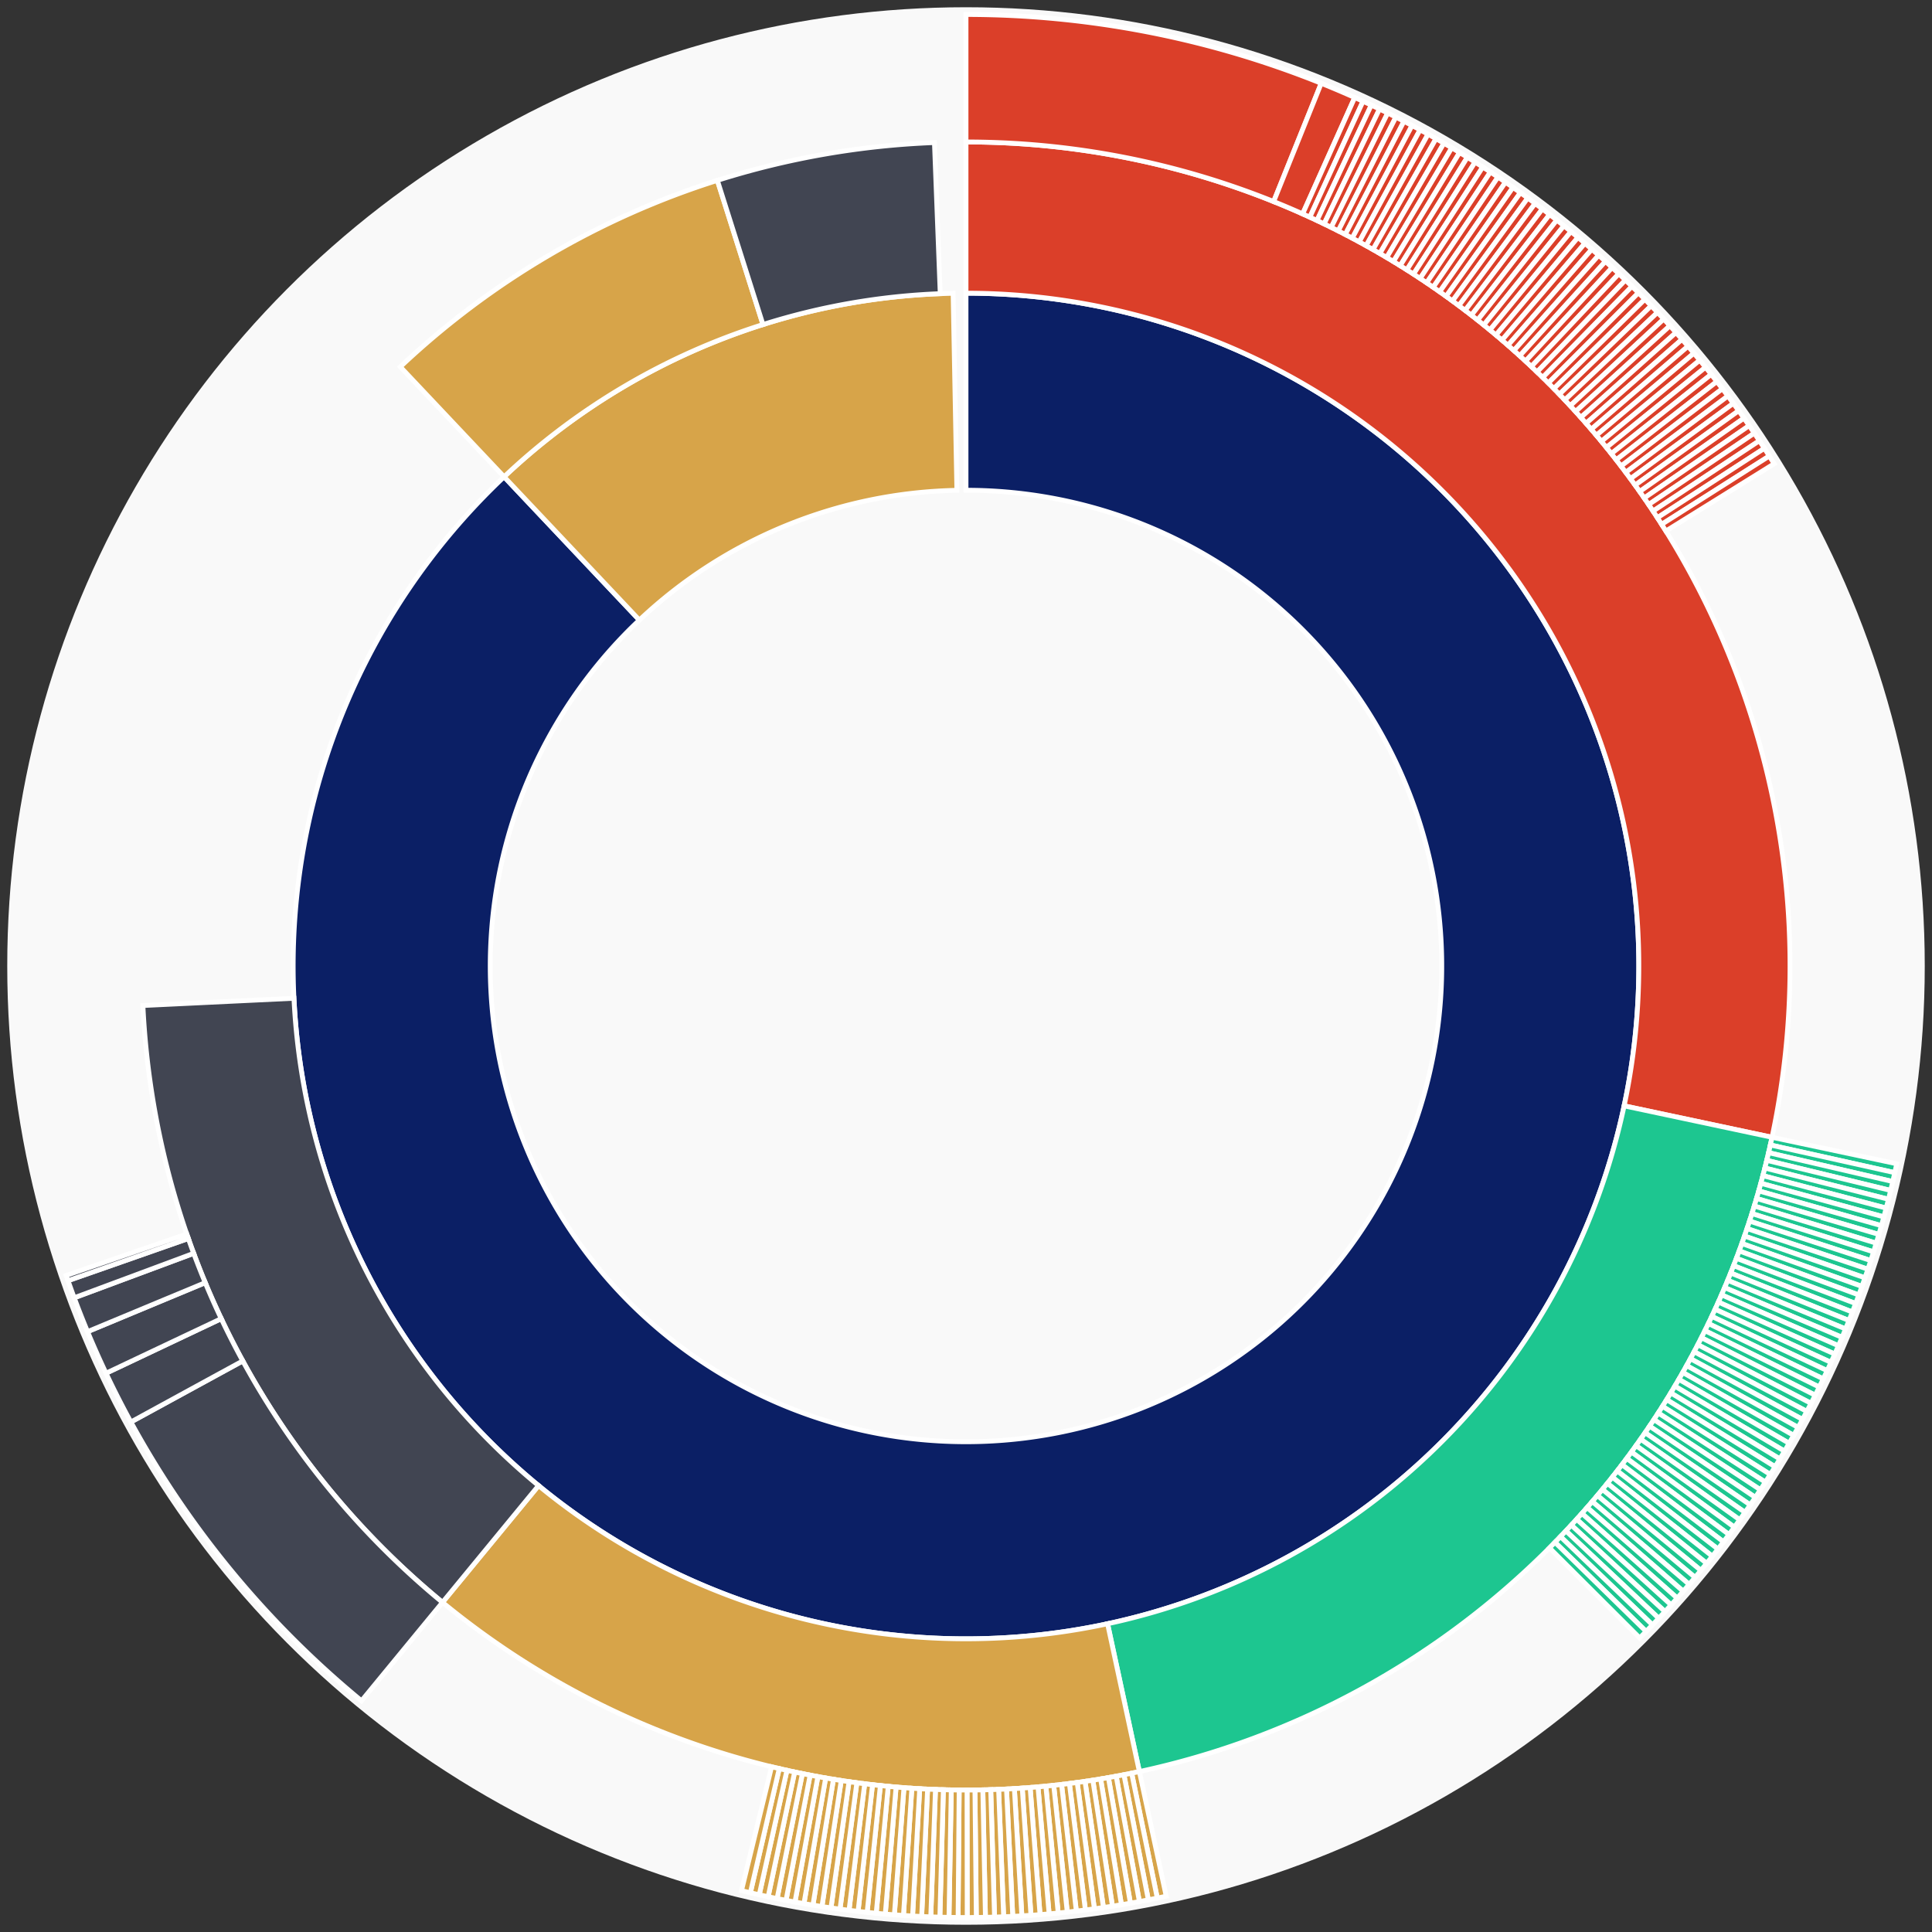 <svg xmlns="http://www.w3.org/2000/svg" width="400" height="400" id="block-7824894"><rect width="100%" height="100%" fill="#333333" stroke="none"/><g id="burst-container" transform="translate(200,200)"><circle r="197" style="fill: #f9f9f9; stroke: #f9f9f9; stroke-width: 3; opacity: 1;" id="circle-base"></circle><path display="none" d="M6.031385485800715e-15,-98.5A98.5,98.5,0,1,1,-6.031385485800715e-15,98.5A98.5,98.5,0,1,1,6.031385485800715e-15,-98.5Z" fill-rule="evenodd" id="p-type-root" style="stroke: #fff; opacity: 1;"></path><path d="M8.529667153919608e-15,-139.3A139.3,139.3,0,1,1,-95.634,-101.285L-67.623,-71.62A98.5,98.5,0,1,0,6.031385485800715e-15,-98.5Z" fill-rule="evenodd" style="fill: #0B1F65; stroke: #fff; opacity: 1;" id="p-type-data"></path><path d="M-95.634,-101.285A139.3,139.3,0,0,1,-2.668,-139.274L-1.887,-98.482A98.5,98.5,0,0,0,-67.623,-71.62Z" fill-rule="evenodd" style="fill: #D7A449; stroke: #fff; opacity: 1;" id="p-type-value"></path><path d="M1.0446666101440332e-14,-170.607A170.607,170.607,0,0,1,166.881,35.46L136.258,28.953A139.3,139.3,0,0,0,8.529667153919608e-15,-139.3Z" fill-rule="evenodd" style="fill: #DB3F29; stroke: #fff; opacity: 1;" id="p-type-functions"></path><path d="M166.881,35.46A170.607,170.607,0,0,1,35.898,166.787L29.311,136.181A139.3,139.3,0,0,0,136.258,28.953Z" fill-rule="evenodd" style="fill: #1DC690; stroke: #fff; opacity: 1;" id="p-type-logs"></path><path d="M35.898,166.787A170.607,170.607,0,0,1,-108.385,131.755L-88.496,107.578A139.3,139.3,0,0,0,29.311,136.181Z" fill-rule="evenodd" style="fill: #D7A449; stroke: #fff; opacity: 1;" id="p-type-tokenTransfers"></path><path d="M-108.385,131.755A170.607,170.607,0,0,1,-170.411,8.182L-139.14,6.681A139.3,139.3,0,0,0,-88.496,107.578Z" fill-rule="evenodd" style="fill: #414552; stroke: #fff; opacity: 1;" id="p-type-ether"></path><path d="M-117.127,-124.049A170.607,170.607,0,0,1,-51.478,-162.655L-42.032,-132.807A139.3,139.3,0,0,0,-95.634,-101.285Z" fill-rule="evenodd" style="fill: #D7A449; stroke: #fff; opacity: 1;" id="p-type-tokenTransfers"></path><path d="M-51.478,-162.655A170.607,170.607,0,0,1,-6.535,-170.482L-5.336,-139.198A139.3,139.3,0,0,0,-42.032,-132.807Z" fill-rule="evenodd" style="fill: #414552; stroke: #fff; opacity: 1;" id="p-type-ether"></path><path d="M1.206277097160143e-14,-197A197,197,0,0,1,73.549,-182.755L63.695,-158.271A170.607,170.607,0,0,0,1.0446666101440332e-14,-170.607Z" fill-rule="evenodd" style="fill: #DB3F29; stroke: #fff; opacity: 1;" id="p-type-functions"></path><path d="M73.549,-182.755A197,197,0,0,1,80.482,-179.81L69.7,-155.72A170.607,170.607,0,0,0,63.695,-158.271Z" fill-rule="evenodd" style="fill: #DB3F29; stroke: #fff; opacity: 1;" id="p-type-functions"></path><path d="M80.482,-179.81A197,197,0,0,1,82.201,-179.031L71.188,-155.045A170.607,170.607,0,0,0,69.7,-155.72Z" fill-rule="evenodd" style="fill: #DB3F29; stroke: #fff; opacity: 1;" id="p-type-functions"></path><path d="M82.201,-179.031A197,197,0,0,1,83.912,-178.235L72.67,-154.356A170.607,170.607,0,0,0,71.188,-155.045Z" fill-rule="evenodd" style="fill: #DB3F29; stroke: #fff; opacity: 1;" id="p-type-functions"></path><path d="M83.912,-178.235A197,197,0,0,1,85.616,-177.423L74.145,-153.653A170.607,170.607,0,0,0,72.67,-154.356Z" fill-rule="evenodd" style="fill: #DB3F29; stroke: #fff; opacity: 1;" id="p-type-functions"></path><path d="M85.616,-177.423A197,197,0,0,1,87.311,-176.595L75.614,-152.936A170.607,170.607,0,0,0,74.145,-153.653Z" fill-rule="evenodd" style="fill: #DB3F29; stroke: #fff; opacity: 1;" id="p-type-functions"></path><path d="M87.311,-176.595A197,197,0,0,1,88.998,-175.751L77.075,-152.204A170.607,170.607,0,0,0,75.614,-152.936Z" fill-rule="evenodd" style="fill: #DB3F29; stroke: #fff; opacity: 1;" id="p-type-functions"></path><path d="M88.998,-175.751A197,197,0,0,1,90.678,-174.89L78.529,-151.459A170.607,170.607,0,0,0,77.075,-152.204Z" fill-rule="evenodd" style="fill: #DB3F29; stroke: #fff; opacity: 1;" id="p-type-functions"></path><path d="M90.678,-174.89A197,197,0,0,1,92.349,-174.013L79.976,-150.7A170.607,170.607,0,0,0,78.529,-151.459Z" fill-rule="evenodd" style="fill: #DB3F29; stroke: #fff; opacity: 1;" id="p-type-functions"></path><path d="M92.349,-174.013A197,197,0,0,1,94.011,-173.121L81.416,-149.927A170.607,170.607,0,0,0,79.976,-150.7Z" fill-rule="evenodd" style="fill: #DB3F29; stroke: #fff; opacity: 1;" id="p-type-functions"></path><path d="M94.011,-173.121A197,197,0,0,1,95.665,-172.213L82.849,-149.14A170.607,170.607,0,0,0,81.416,-149.927Z" fill-rule="evenodd" style="fill: #DB3F29; stroke: #fff; opacity: 1;" id="p-type-functions"></path><path d="M95.665,-172.213A197,197,0,0,1,97.31,-171.288L84.273,-148.34A170.607,170.607,0,0,0,82.849,-149.14Z" fill-rule="evenodd" style="fill: #DB3F29; stroke: #fff; opacity: 1;" id="p-type-functions"></path><path d="M97.31,-171.288A197,197,0,0,1,98.947,-170.348L85.69,-147.526A170.607,170.607,0,0,0,84.273,-148.34Z" fill-rule="evenodd" style="fill: #DB3F29; stroke: #fff; opacity: 1;" id="p-type-functions"></path><path d="M98.947,-170.348A197,197,0,0,1,100.574,-169.393L87.099,-146.698A170.607,170.607,0,0,0,85.69,-147.526Z" fill-rule="evenodd" style="fill: #DB3F29; stroke: #fff; opacity: 1;" id="p-type-functions"></path><path d="M100.574,-169.393A197,197,0,0,1,102.192,-168.422L88.501,-145.857A170.607,170.607,0,0,0,87.099,-146.698Z" fill-rule="evenodd" style="fill: #DB3F29; stroke: #fff; opacity: 1;" id="p-type-functions"></path><path d="M102.192,-168.422A197,197,0,0,1,103.8,-167.435L89.894,-145.003A170.607,170.607,0,0,0,88.501,-145.857Z" fill-rule="evenodd" style="fill: #DB3F29; stroke: #fff; opacity: 1;" id="p-type-functions"></path><path d="M103.8,-167.435A197,197,0,0,1,105.399,-166.433L91.278,-144.135A170.607,170.607,0,0,0,89.894,-145.003Z" fill-rule="evenodd" style="fill: #DB3F29; stroke: #fff; opacity: 1;" id="p-type-functions"></path><path d="M105.399,-166.433A197,197,0,0,1,106.988,-165.416L92.655,-143.254A170.607,170.607,0,0,0,91.278,-144.135Z" fill-rule="evenodd" style="fill: #DB3F29; stroke: #fff; opacity: 1;" id="p-type-functions"></path><path d="M106.988,-165.416A197,197,0,0,1,108.568,-164.384L94.023,-142.36A170.607,170.607,0,0,0,92.655,-143.254Z" fill-rule="evenodd" style="fill: #DB3F29; stroke: #fff; opacity: 1;" id="p-type-functions"></path><path d="M108.568,-164.384A197,197,0,0,1,110.138,-163.336L95.382,-141.453A170.607,170.607,0,0,0,94.023,-142.36Z" fill-rule="evenodd" style="fill: #DB3F29; stroke: #fff; opacity: 1;" id="p-type-functions"></path><path d="M110.138,-163.336A197,197,0,0,1,111.697,-162.274L96.732,-140.533A170.607,170.607,0,0,0,95.382,-141.453Z" fill-rule="evenodd" style="fill: #DB3F29; stroke: #fff; opacity: 1;" id="p-type-functions"></path><path d="M111.697,-162.274A197,197,0,0,1,113.246,-161.196L98.074,-139.6A170.607,170.607,0,0,0,96.732,-140.533Z" fill-rule="evenodd" style="fill: #DB3F29; stroke: #fff; opacity: 1;" id="p-type-functions"></path><path d="M113.246,-161.196A197,197,0,0,1,114.785,-160.104L99.407,-138.654A170.607,170.607,0,0,0,98.074,-139.6Z" fill-rule="evenodd" style="fill: #DB3F29; stroke: #fff; opacity: 1;" id="p-type-functions"></path><path d="M114.785,-160.104A197,197,0,0,1,116.313,-158.998L100.73,-137.696A170.607,170.607,0,0,0,99.407,-138.654Z" fill-rule="evenodd" style="fill: #DB3F29; stroke: #fff; opacity: 1;" id="p-type-functions"></path><path d="M116.313,-158.998A197,197,0,0,1,117.831,-157.876L102.045,-136.725A170.607,170.607,0,0,0,100.73,-137.696Z" fill-rule="evenodd" style="fill: #DB3F29; stroke: #fff; opacity: 1;" id="p-type-functions"></path><path d="M117.831,-157.876A197,197,0,0,1,119.338,-156.74L103.349,-135.741A170.607,170.607,0,0,0,102.045,-136.725Z" fill-rule="evenodd" style="fill: #DB3F29; stroke: #fff; opacity: 1;" id="p-type-functions"></path><path d="M119.338,-156.74A197,197,0,0,1,120.834,-155.59L104.645,-134.745A170.607,170.607,0,0,0,103.349,-135.741Z" fill-rule="evenodd" style="fill: #DB3F29; stroke: #fff; opacity: 1;" id="p-type-functions"></path><path d="M120.834,-155.59A197,197,0,0,1,122.318,-154.426L105.931,-133.736A170.607,170.607,0,0,0,104.645,-134.745Z" fill-rule="evenodd" style="fill: #DB3F29; stroke: #fff; opacity: 1;" id="p-type-functions"></path><path d="M122.318,-154.426A197,197,0,0,1,123.792,-153.247L107.207,-132.716A170.607,170.607,0,0,0,105.931,-133.736Z" fill-rule="evenodd" style="fill: #DB3F29; stroke: #fff; opacity: 1;" id="p-type-functions"></path><path d="M123.792,-153.247A197,197,0,0,1,125.254,-152.054L108.473,-131.683A170.607,170.607,0,0,0,107.207,-132.716Z" fill-rule="evenodd" style="fill: #DB3F29; stroke: #fff; opacity: 1;" id="p-type-functions"></path><path d="M125.254,-152.054A197,197,0,0,1,126.705,-150.847L109.729,-130.638A170.607,170.607,0,0,0,108.473,-131.683Z" fill-rule="evenodd" style="fill: #DB3F29; stroke: #fff; opacity: 1;" id="p-type-functions"></path><path d="M126.705,-150.847A197,197,0,0,1,128.144,-149.627L110.976,-129.581A170.607,170.607,0,0,0,109.729,-130.638Z" fill-rule="evenodd" style="fill: #DB3F29; stroke: #fff; opacity: 1;" id="p-type-functions"></path><path d="M128.144,-149.627A197,197,0,0,1,129.571,-148.393L112.212,-128.512A170.607,170.607,0,0,0,110.976,-129.581Z" fill-rule="evenodd" style="fill: #DB3F29; stroke: #fff; opacity: 1;" id="p-type-functions"></path><path d="M129.571,-148.393A197,197,0,0,1,130.986,-147.145L113.438,-127.431A170.607,170.607,0,0,0,112.212,-128.512Z" fill-rule="evenodd" style="fill: #DB3F29; stroke: #fff; opacity: 1;" id="p-type-functions"></path><path d="M130.986,-147.145A197,197,0,0,1,132.39,-145.883L114.653,-126.339A170.607,170.607,0,0,0,113.438,-127.431Z" fill-rule="evenodd" style="fill: #DB3F29; stroke: #fff; opacity: 1;" id="p-type-functions"></path><path d="M132.39,-145.883A197,197,0,0,1,133.781,-144.608L115.858,-125.235A170.607,170.607,0,0,0,114.653,-126.339Z" fill-rule="evenodd" style="fill: #DB3F29; stroke: #fff; opacity: 1;" id="p-type-functions"></path><path d="M133.781,-144.608A197,197,0,0,1,135.16,-143.32L117.052,-124.119A170.607,170.607,0,0,0,115.858,-125.235Z" fill-rule="evenodd" style="fill: #DB3F29; stroke: #fff; opacity: 1;" id="p-type-functions"></path><path d="M135.16,-143.32A197,197,0,0,1,136.527,-142.019L118.236,-122.992A170.607,170.607,0,0,0,117.052,-124.119Z" fill-rule="evenodd" style="fill: #DB3F29; stroke: #fff; opacity: 1;" id="p-type-functions"></path><path d="M136.527,-142.019A197,197,0,0,1,137.881,-140.705L119.408,-121.854A170.607,170.607,0,0,0,118.236,-122.992Z" fill-rule="evenodd" style="fill: #DB3F29; stroke: #fff; opacity: 1;" id="p-type-functions"></path><path d="M137.881,-140.705A197,197,0,0,1,139.222,-139.378L120.57,-120.705A170.607,170.607,0,0,0,119.408,-121.854Z" fill-rule="evenodd" style="fill: #DB3F29; stroke: #fff; opacity: 1;" id="p-type-functions"></path><path d="M139.222,-139.378A197,197,0,0,1,140.551,-138.038L121.721,-119.544A170.607,170.607,0,0,0,120.57,-120.705Z" fill-rule="evenodd" style="fill: #DB3F29; stroke: #fff; opacity: 1;" id="p-type-functions"></path><path d="M140.551,-138.038A197,197,0,0,1,141.867,-136.685L122.86,-118.373A170.607,170.607,0,0,0,121.721,-119.544Z" fill-rule="evenodd" style="fill: #DB3F29; stroke: #fff; opacity: 1;" id="p-type-functions"></path><path d="M141.867,-136.685A197,197,0,0,1,143.169,-135.32L123.988,-117.191A170.607,170.607,0,0,0,122.86,-118.373Z" fill-rule="evenodd" style="fill: #DB3F29; stroke: #fff; opacity: 1;" id="p-type-functions"></path><path d="M143.169,-135.32A197,197,0,0,1,144.459,-133.943L125.105,-115.998A170.607,170.607,0,0,0,123.988,-117.191Z" fill-rule="evenodd" style="fill: #DB3F29; stroke: #fff; opacity: 1;" id="p-type-functions"></path><path d="M144.459,-133.943A197,197,0,0,1,145.735,-132.553L126.21,-114.794A170.607,170.607,0,0,0,125.105,-115.998Z" fill-rule="evenodd" style="fill: #DB3F29; stroke: #fff; opacity: 1;" id="p-type-functions"></path><path d="M145.735,-132.553A197,197,0,0,1,146.998,-131.151L127.304,-113.58A170.607,170.607,0,0,0,126.21,-114.794Z" fill-rule="evenodd" style="fill: #DB3F29; stroke: #fff; opacity: 1;" id="p-type-functions"></path><path d="M146.998,-131.151A197,197,0,0,1,148.248,-129.737L128.386,-112.355A170.607,170.607,0,0,0,127.304,-113.58Z" fill-rule="evenodd" style="fill: #DB3F29; stroke: #fff; opacity: 1;" id="p-type-functions"></path><path d="M148.248,-129.737A197,197,0,0,1,149.483,-128.311L129.456,-111.121A170.607,170.607,0,0,0,128.386,-112.355Z" fill-rule="evenodd" style="fill: #DB3F29; stroke: #fff; opacity: 1;" id="p-type-functions"></path><path d="M149.483,-128.311A197,197,0,0,1,150.706,-126.873L130.515,-109.875A170.607,170.607,0,0,0,129.456,-111.121Z" fill-rule="evenodd" style="fill: #DB3F29; stroke: #fff; opacity: 1;" id="p-type-functions"></path><path d="M150.706,-126.873A197,197,0,0,1,151.914,-125.424L131.561,-108.62A170.607,170.607,0,0,0,130.515,-109.875Z" fill-rule="evenodd" style="fill: #DB3F29; stroke: #fff; opacity: 1;" id="p-type-functions"></path><path d="M151.914,-125.424A197,197,0,0,1,153.108,-123.963L132.596,-107.355A170.607,170.607,0,0,0,131.561,-108.62Z" fill-rule="evenodd" style="fill: #DB3F29; stroke: #fff; opacity: 1;" id="p-type-functions"></path><path d="M153.108,-123.963A197,197,0,0,1,154.289,-122.491L133.618,-106.08A170.607,170.607,0,0,0,132.596,-107.355Z" fill-rule="evenodd" style="fill: #DB3F29; stroke: #fff; opacity: 1;" id="p-type-functions"></path><path d="M154.289,-122.491A197,197,0,0,1,155.455,-121.007L134.628,-104.795A170.607,170.607,0,0,0,133.618,-106.08Z" fill-rule="evenodd" style="fill: #DB3F29; stroke: #fff; opacity: 1;" id="p-type-functions"></path><path d="M155.455,-121.007A197,197,0,0,1,156.607,-119.513L135.625,-103.501A170.607,170.607,0,0,0,134.628,-104.795Z" fill-rule="evenodd" style="fill: #DB3F29; stroke: #fff; opacity: 1;" id="p-type-functions"></path><path d="M156.607,-119.513A197,197,0,0,1,157.744,-118.007L136.611,-102.197A170.607,170.607,0,0,0,135.625,-103.501Z" fill-rule="evenodd" style="fill: #DB3F29; stroke: #fff; opacity: 1;" id="p-type-functions"></path><path d="M157.744,-118.007A197,197,0,0,1,158.867,-116.491L137.583,-100.884A170.607,170.607,0,0,0,136.611,-102.197Z" fill-rule="evenodd" style="fill: #DB3F29; stroke: #fff; opacity: 1;" id="p-type-functions"></path><path d="M158.867,-116.491A197,197,0,0,1,159.976,-114.964L138.543,-99.562A170.607,170.607,0,0,0,137.583,-100.884Z" fill-rule="evenodd" style="fill: #DB3F29; stroke: #fff; opacity: 1;" id="p-type-functions"></path><path d="M159.976,-114.964A197,197,0,0,1,161.07,-113.426L139.491,-98.23A170.607,170.607,0,0,0,138.543,-99.562Z" fill-rule="evenodd" style="fill: #DB3F29; stroke: #fff; opacity: 1;" id="p-type-functions"></path><path d="M161.07,-113.426A197,197,0,0,1,162.149,-111.878L140.425,-96.889A170.607,170.607,0,0,0,139.491,-98.23Z" fill-rule="evenodd" style="fill: #DB3F29; stroke: #fff; opacity: 1;" id="p-type-functions"></path><path d="M162.149,-111.878A197,197,0,0,1,163.213,-110.32L141.347,-95.54A170.607,170.607,0,0,0,140.425,-96.889Z" fill-rule="evenodd" style="fill: #DB3F29; stroke: #fff; opacity: 1;" id="p-type-functions"></path><path d="M163.213,-110.32A197,197,0,0,1,164.262,-108.752L142.255,-94.182A170.607,170.607,0,0,0,141.347,-95.54Z" fill-rule="evenodd" style="fill: #DB3F29; stroke: #fff; opacity: 1;" id="p-type-functions"></path><path d="M164.262,-108.752A197,197,0,0,1,165.296,-107.173L143.151,-92.815A170.607,170.607,0,0,0,142.255,-94.182Z" fill-rule="evenodd" style="fill: #DB3F29; stroke: #fff; opacity: 1;" id="p-type-functions"></path><path d="M165.296,-107.173A197,197,0,0,1,166.315,-105.585L144.033,-91.439A170.607,170.607,0,0,0,143.151,-92.815Z" fill-rule="evenodd" style="fill: #DB3F29; stroke: #fff; opacity: 1;" id="p-type-functions"></path><path d="M166.315,-105.585A197,197,0,0,1,167.319,-103.987L144.903,-90.056A170.607,170.607,0,0,0,144.033,-91.439Z" fill-rule="evenodd" style="fill: #DB3F29; stroke: #fff; opacity: 1;" id="p-type-functions"></path><path d="M192.698,40.945A197,197,0,0,1,192.297,42.789L166.534,37.057A170.607,170.607,0,0,0,166.881,35.46Z" fill-rule="evenodd" style="fill: #1DC690; stroke: #fff; opacity: 1;" id="p-type-logs"></path><path d="M192.297,42.789A197,197,0,0,1,191.878,44.629L166.171,38.65A170.607,170.607,0,0,0,166.534,37.057Z" fill-rule="evenodd" style="fill: #1DC690; stroke: #fff; opacity: 1;" id="p-type-logs"></path><path d="M191.878,44.629A197,197,0,0,1,191.442,46.465L165.794,40.24A170.607,170.607,0,0,0,166.171,38.65Z" fill-rule="evenodd" style="fill: #1DC690; stroke: #fff; opacity: 1;" id="p-type-logs"></path><path d="M191.442,46.465A197,197,0,0,1,190.988,48.297L165.401,41.826A170.607,170.607,0,0,0,165.794,40.24Z" fill-rule="evenodd" style="fill: #1DC690; stroke: #fff; opacity: 1;" id="p-type-logs"></path><path d="M190.988,48.297A197,197,0,0,1,190.517,50.124L164.992,43.408A170.607,170.607,0,0,0,165.401,41.826Z" fill-rule="evenodd" style="fill: #1DC690; stroke: #fff; opacity: 1;" id="p-type-logs"></path><path d="M190.517,50.124A197,197,0,0,1,190.028,51.946L164.569,44.987A170.607,170.607,0,0,0,164.992,43.408Z" fill-rule="evenodd" style="fill: #1DC690; stroke: #fff; opacity: 1;" id="p-type-logs"></path><path d="M190.028,51.946A197,197,0,0,1,189.522,53.764L164.131,46.561A170.607,170.607,0,0,0,164.569,44.987Z" fill-rule="evenodd" style="fill: #1DC690; stroke: #fff; opacity: 1;" id="p-type-logs"></path><path d="M189.522,53.764A197,197,0,0,1,188.998,55.577L163.677,48.131A170.607,170.607,0,0,0,164.131,46.561Z" fill-rule="evenodd" style="fill: #1DC690; stroke: #fff; opacity: 1;" id="p-type-logs"></path><path d="M188.998,55.577A197,197,0,0,1,188.457,57.385L163.208,49.697A170.607,170.607,0,0,0,163.677,48.131Z" fill-rule="evenodd" style="fill: #1DC690; stroke: #fff; opacity: 1;" id="p-type-logs"></path><path d="M188.457,57.385A197,197,0,0,1,187.899,59.187L162.725,51.258A170.607,170.607,0,0,0,163.208,49.697Z" fill-rule="evenodd" style="fill: #1DC690; stroke: #fff; opacity: 1;" id="p-type-logs"></path><path d="M187.899,59.187A197,197,0,0,1,187.323,60.984L162.227,52.814A170.607,170.607,0,0,0,162.725,51.258Z" fill-rule="evenodd" style="fill: #1DC690; stroke: #fff; opacity: 1;" id="p-type-logs"></path><path d="M187.323,60.984A197,197,0,0,1,186.73,62.776L161.713,54.365A170.607,170.607,0,0,0,162.227,52.814Z" fill-rule="evenodd" style="fill: #1DC690; stroke: #fff; opacity: 1;" id="p-type-logs"></path><path d="M186.73,62.776A197,197,0,0,1,186.121,64.561L161.185,55.912A170.607,170.607,0,0,0,161.713,54.365Z" fill-rule="evenodd" style="fill: #1DC690; stroke: #fff; opacity: 1;" id="p-type-logs"></path><path d="M186.121,64.561A197,197,0,0,1,185.494,66.341L160.642,57.453A170.607,170.607,0,0,0,161.185,55.912Z" fill-rule="evenodd" style="fill: #1DC690; stroke: #fff; opacity: 1;" id="p-type-logs"></path><path d="M185.494,66.341A197,197,0,0,1,184.85,68.115L160.084,58.989A170.607,170.607,0,0,0,160.642,57.453Z" fill-rule="evenodd" style="fill: #1DC690; stroke: #fff; opacity: 1;" id="p-type-logs"></path><path d="M184.85,68.115A197,197,0,0,1,184.189,69.882L159.512,60.52A170.607,170.607,0,0,0,160.084,58.989Z" fill-rule="evenodd" style="fill: #1DC690; stroke: #fff; opacity: 1;" id="p-type-logs"></path><path d="M184.189,69.882A197,197,0,0,1,183.511,71.643L158.925,62.045A170.607,170.607,0,0,0,159.512,60.52Z" fill-rule="evenodd" style="fill: #1DC690; stroke: #fff; opacity: 1;" id="p-type-logs"></path><path d="M183.511,71.643A197,197,0,0,1,182.816,73.398L158.324,63.564A170.607,170.607,0,0,0,158.925,62.045Z" fill-rule="evenodd" style="fill: #1DC690; stroke: #fff; opacity: 1;" id="p-type-logs"></path><path d="M182.816,73.398A197,197,0,0,1,182.105,75.145L157.707,65.078A170.607,170.607,0,0,0,158.324,63.564Z" fill-rule="evenodd" style="fill: #1DC690; stroke: #fff; opacity: 1;" id="p-type-logs"></path><path d="M182.105,75.145A197,197,0,0,1,181.377,76.886L157.077,66.585A170.607,170.607,0,0,0,157.707,65.078Z" fill-rule="evenodd" style="fill: #1DC690; stroke: #fff; opacity: 1;" id="p-type-logs"></path><path d="M181.377,76.886A197,197,0,0,1,180.632,78.62L156.432,68.087A170.607,170.607,0,0,0,157.077,66.585Z" fill-rule="evenodd" style="fill: #1DC690; stroke: #fff; opacity: 1;" id="p-type-logs"></path><path d="M180.632,78.62A197,197,0,0,1,179.871,80.347L155.773,69.582A170.607,170.607,0,0,0,156.432,68.087Z" fill-rule="evenodd" style="fill: #1DC690; stroke: #fff; opacity: 1;" id="p-type-logs"></path><path d="M179.871,80.347A197,197,0,0,1,179.093,82.066L155.099,71.071A170.607,170.607,0,0,0,155.773,69.582Z" fill-rule="evenodd" style="fill: #1DC690; stroke: #fff; opacity: 1;" id="p-type-logs"></path><path d="M179.093,82.066A197,197,0,0,1,178.298,83.777L154.411,72.553A170.607,170.607,0,0,0,155.099,71.071Z" fill-rule="evenodd" style="fill: #1DC690; stroke: #fff; opacity: 1;" id="p-type-logs"></path><path d="M178.298,83.777A197,197,0,0,1,177.488,85.481L153.709,74.029A170.607,170.607,0,0,0,154.411,72.553Z" fill-rule="evenodd" style="fill: #1DC690; stroke: #fff; opacity: 1;" id="p-type-logs"></path><path d="M177.488,85.481A197,197,0,0,1,176.661,87.177L152.993,75.498A170.607,170.607,0,0,0,153.709,74.029Z" fill-rule="evenodd" style="fill: #1DC690; stroke: #fff; opacity: 1;" id="p-type-logs"></path><path d="M176.661,87.177A197,197,0,0,1,175.818,88.866L152.263,76.96A170.607,170.607,0,0,0,152.993,75.498Z" fill-rule="evenodd" style="fill: #1DC690; stroke: #fff; opacity: 1;" id="p-type-logs"></path><path d="M175.818,88.866A197,197,0,0,1,174.959,90.546L151.519,78.415A170.607,170.607,0,0,0,152.263,76.96Z" fill-rule="evenodd" style="fill: #1DC690; stroke: #fff; opacity: 1;" id="p-type-logs"></path><path d="M174.959,90.546A197,197,0,0,1,174.083,92.217L150.761,79.862A170.607,170.607,0,0,0,151.519,78.415Z" fill-rule="evenodd" style="fill: #1DC690; stroke: #fff; opacity: 1;" id="p-type-logs"></path><path d="M174.083,92.217A197,197,0,0,1,173.192,93.88L149.989,81.303A170.607,170.607,0,0,0,150.761,79.862Z" fill-rule="evenodd" style="fill: #1DC690; stroke: #fff; opacity: 1;" id="p-type-logs"></path><path d="M173.192,93.88A197,197,0,0,1,172.285,95.535L149.203,82.736A170.607,170.607,0,0,0,149.989,81.303Z" fill-rule="evenodd" style="fill: #1DC690; stroke: #fff; opacity: 1;" id="p-type-logs"></path><path d="M172.285,95.535A197,197,0,0,1,171.362,97.181L148.404,84.161A170.607,170.607,0,0,0,149.203,82.736Z" fill-rule="evenodd" style="fill: #1DC690; stroke: #fff; opacity: 1;" id="p-type-logs"></path><path d="M171.362,97.181A197,197,0,0,1,170.423,98.818L147.591,85.579A170.607,170.607,0,0,0,148.404,84.161Z" fill-rule="evenodd" style="fill: #1DC690; stroke: #fff; opacity: 1;" id="p-type-logs"></path><path d="M170.423,98.818A197,197,0,0,1,169.469,100.446L146.764,86.988A170.607,170.607,0,0,0,147.591,85.579Z" fill-rule="evenodd" style="fill: #1DC690; stroke: #fff; opacity: 1;" id="p-type-logs"></path><path d="M169.469,100.446A197,197,0,0,1,168.499,102.064L145.924,88.39A170.607,170.607,0,0,0,146.764,86.988Z" fill-rule="evenodd" style="fill: #1DC690; stroke: #fff; opacity: 1;" id="p-type-logs"></path><path d="M168.499,102.064A197,197,0,0,1,167.514,103.674L145.071,89.784A170.607,170.607,0,0,0,145.924,88.39Z" fill-rule="evenodd" style="fill: #1DC690; stroke: #fff; opacity: 1;" id="p-type-logs"></path><path d="M167.514,103.674A197,197,0,0,1,166.513,105.273L144.204,91.169A170.607,170.607,0,0,0,145.071,89.784Z" fill-rule="evenodd" style="fill: #1DC690; stroke: #fff; opacity: 1;" id="p-type-logs"></path><path d="M166.513,105.273A197,197,0,0,1,165.497,106.863L143.324,92.546A170.607,170.607,0,0,0,144.204,91.169Z" fill-rule="evenodd" style="fill: #1DC690; stroke: #fff; opacity: 1;" id="p-type-logs"></path><path d="M165.497,106.863A197,197,0,0,1,164.466,108.444L142.431,93.915A170.607,170.607,0,0,0,143.324,92.546Z" fill-rule="evenodd" style="fill: #1DC690; stroke: #fff; opacity: 1;" id="p-type-logs"></path><path d="M164.466,108.444A197,197,0,0,1,163.419,110.014L141.525,95.275A170.607,170.607,0,0,0,142.431,93.915Z" fill-rule="evenodd" style="fill: #1DC690; stroke: #fff; opacity: 1;" id="p-type-logs"></path><path d="M163.419,110.014A197,197,0,0,1,162.358,111.574L140.606,96.626A170.607,170.607,0,0,0,141.525,95.275Z" fill-rule="evenodd" style="fill: #1DC690; stroke: #fff; opacity: 1;" id="p-type-logs"></path><path d="M162.358,111.574A197,197,0,0,1,161.282,113.124L139.674,97.969A170.607,170.607,0,0,0,140.606,96.626Z" fill-rule="evenodd" style="fill: #1DC690; stroke: #fff; opacity: 1;" id="p-type-logs"></path><path d="M161.282,113.124A197,197,0,0,1,160.191,114.664L138.73,99.302A170.607,170.607,0,0,0,139.674,97.969Z" fill-rule="evenodd" style="fill: #1DC690; stroke: #fff; opacity: 1;" id="p-type-logs"></path><path d="M160.191,114.664A197,197,0,0,1,159.085,116.193L137.772,100.626A170.607,170.607,0,0,0,138.73,99.302Z" fill-rule="evenodd" style="fill: #1DC690; stroke: #fff; opacity: 1;" id="p-type-logs"></path><path d="M159.085,116.193A197,197,0,0,1,157.965,117.712L136.802,101.941A170.607,170.607,0,0,0,137.772,100.626Z" fill-rule="evenodd" style="fill: #1DC690; stroke: #fff; opacity: 1;" id="p-type-logs"></path><path d="M157.965,117.712A197,197,0,0,1,156.83,119.219L135.819,103.247A170.607,170.607,0,0,0,136.802,101.941Z" fill-rule="evenodd" style="fill: #1DC690; stroke: #fff; opacity: 1;" id="p-type-logs"></path><path d="M156.83,119.219A197,197,0,0,1,155.681,120.716L134.824,104.543A170.607,170.607,0,0,0,135.819,103.247Z" fill-rule="evenodd" style="fill: #1DC690; stroke: #fff; opacity: 1;" id="p-type-logs"></path><path d="M155.681,120.716A197,197,0,0,1,154.518,122.202L133.816,105.83A170.607,170.607,0,0,0,134.824,104.543Z" fill-rule="evenodd" style="fill: #1DC690; stroke: #fff; opacity: 1;" id="p-type-logs"></path><path d="M154.518,122.202A197,197,0,0,1,153.34,123.676L132.797,107.107A170.607,170.607,0,0,0,133.816,105.83Z" fill-rule="evenodd" style="fill: #1DC690; stroke: #fff; opacity: 1;" id="p-type-logs"></path><path d="M153.34,123.676A197,197,0,0,1,152.149,125.139L131.765,108.374A170.607,170.607,0,0,0,132.797,107.107Z" fill-rule="evenodd" style="fill: #1DC690; stroke: #fff; opacity: 1;" id="p-type-logs"></path><path d="M152.149,125.139A197,197,0,0,1,150.943,126.591L130.721,109.631A170.607,170.607,0,0,0,131.765,108.374Z" fill-rule="evenodd" style="fill: #1DC690; stroke: #fff; opacity: 1;" id="p-type-logs"></path><path d="M150.943,126.591A197,197,0,0,1,149.724,128.031L129.664,110.878A170.607,170.607,0,0,0,130.721,109.631Z" fill-rule="evenodd" style="fill: #1DC690; stroke: #fff; opacity: 1;" id="p-type-logs"></path><path d="M149.724,128.031A197,197,0,0,1,148.49,129.459L128.596,112.115A170.607,170.607,0,0,0,129.664,110.878Z" fill-rule="evenodd" style="fill: #1DC690; stroke: #fff; opacity: 1;" id="p-type-logs"></path><path d="M148.49,129.459A197,197,0,0,1,147.244,130.875L127.517,113.341A170.607,170.607,0,0,0,128.596,112.115Z" fill-rule="evenodd" style="fill: #1DC690; stroke: #fff; opacity: 1;" id="p-type-logs"></path><path d="M147.244,130.875A197,197,0,0,1,145.983,132.28L126.425,114.557A170.607,170.607,0,0,0,127.517,113.341Z" fill-rule="evenodd" style="fill: #1DC690; stroke: #fff; opacity: 1;" id="p-type-logs"></path><path d="M145.983,132.28A197,197,0,0,1,144.71,133.672L125.322,115.763A170.607,170.607,0,0,0,126.425,114.557Z" fill-rule="evenodd" style="fill: #1DC690; stroke: #fff; opacity: 1;" id="p-type-logs"></path><path d="M144.71,133.672A197,197,0,0,1,143.423,135.052L124.208,116.958A170.607,170.607,0,0,0,125.322,115.763Z" fill-rule="evenodd" style="fill: #1DC690; stroke: #fff; opacity: 1;" id="p-type-logs"></path><path d="M143.423,135.052A197,197,0,0,1,142.122,136.419L123.082,118.143A170.607,170.607,0,0,0,124.208,116.958Z" fill-rule="evenodd" style="fill: #1DC690; stroke: #fff; opacity: 1;" id="p-type-logs"></path><path d="M142.122,136.419A197,197,0,0,1,140.809,137.774L121.944,119.316A170.607,170.607,0,0,0,123.082,118.143Z" fill-rule="evenodd" style="fill: #1DC690; stroke: #fff; opacity: 1;" id="p-type-logs"></path><path d="M140.809,137.774A197,197,0,0,1,139.483,139.117L120.796,120.479A170.607,170.607,0,0,0,121.944,119.316Z" fill-rule="evenodd" style="fill: #1DC690; stroke: #fff; opacity: 1;" id="p-type-logs"></path><path d="M41.452,192.59A197,197,0,0,1,39.605,192.978L34.299,167.124A170.607,170.607,0,0,0,35.898,166.787Z" fill-rule="evenodd" style="fill: #D7A449; stroke: #fff; opacity: 1;" id="p-type-tokenTransfers"></path><path d="M39.605,192.978A197,197,0,0,1,37.755,193.348L32.697,167.445A170.607,170.607,0,0,0,34.299,167.124Z" fill-rule="evenodd" style="fill: #D7A449; stroke: #fff; opacity: 1;" id="p-type-tokenTransfers"></path><path d="M37.755,193.348A197,197,0,0,1,35.901,193.701L31.092,167.75A170.607,170.607,0,0,0,32.697,167.445Z" fill-rule="evenodd" style="fill: #D7A449; stroke: #fff; opacity: 1;" id="p-type-tokenTransfers"></path><path d="M35.901,193.701A197,197,0,0,1,34.044,194.036L29.483,168.04A170.607,170.607,0,0,0,31.092,167.75Z" fill-rule="evenodd" style="fill: #D7A449; stroke: #fff; opacity: 1;" id="p-type-tokenTransfers"></path><path d="M34.044,194.036A197,197,0,0,1,32.184,194.353L27.872,168.315A170.607,170.607,0,0,0,29.483,168.04Z" fill-rule="evenodd" style="fill: #D7A449; stroke: #fff; opacity: 1;" id="p-type-tokenTransfers"></path><path d="M32.184,194.353A197,197,0,0,1,30.321,194.653L26.259,168.574A170.607,170.607,0,0,0,27.872,168.315Z" fill-rule="evenodd" style="fill: #D7A449; stroke: #fff; opacity: 1;" id="p-type-tokenTransfers"></path><path d="M30.321,194.653A197,197,0,0,1,28.455,194.934L24.643,168.818A170.607,170.607,0,0,0,26.259,168.574Z" fill-rule="evenodd" style="fill: #D7A449; stroke: #fff; opacity: 1;" id="p-type-tokenTransfers"></path><path d="M28.455,194.934A197,197,0,0,1,26.587,195.198L23.025,169.046A170.607,170.607,0,0,0,24.643,168.818Z" fill-rule="evenodd" style="fill: #D7A449; stroke: #fff; opacity: 1;" id="p-type-tokenTransfers"></path><path d="M26.587,195.198A197,197,0,0,1,24.716,195.443L21.405,169.259A170.607,170.607,0,0,0,23.025,169.046Z" fill-rule="evenodd" style="fill: #D7A449; stroke: #fff; opacity: 1;" id="p-type-tokenTransfers"></path><path d="M24.716,195.443A197,197,0,0,1,22.843,195.671L19.782,169.456A170.607,170.607,0,0,0,21.405,169.259Z" fill-rule="evenodd" style="fill: #D7A449; stroke: #fff; opacity: 1;" id="p-type-tokenTransfers"></path><path d="M22.843,195.671A197,197,0,0,1,20.968,195.881L18.158,169.638A170.607,170.607,0,0,0,19.782,169.456Z" fill-rule="evenodd" style="fill: #D7A449; stroke: #fff; opacity: 1;" id="p-type-tokenTransfers"></path><path d="M20.968,195.881A197,197,0,0,1,19.09,196.073L16.533,169.804A170.607,170.607,0,0,0,18.158,169.638Z" fill-rule="evenodd" style="fill: #D7A449; stroke: #fff; opacity: 1;" id="p-type-tokenTransfers"></path><path d="M19.09,196.073A197,197,0,0,1,17.211,196.247L14.906,169.955A170.607,170.607,0,0,0,16.533,169.804Z" fill-rule="evenodd" style="fill: #D7A449; stroke: #fff; opacity: 1;" id="p-type-tokenTransfers"></path><path d="M17.211,196.247A197,197,0,0,1,15.331,196.403L13.277,170.09A170.607,170.607,0,0,0,14.906,169.955Z" fill-rule="evenodd" style="fill: #D7A449; stroke: #fff; opacity: 1;" id="p-type-tokenTransfers"></path><path d="M15.331,196.403A197,197,0,0,1,13.449,196.54L11.647,170.209A170.607,170.607,0,0,0,13.277,170.09Z" fill-rule="evenodd" style="fill: #D7A449; stroke: #fff; opacity: 1;" id="p-type-tokenTransfers"></path><path d="M13.449,196.54A197,197,0,0,1,11.566,196.66L10.016,170.313A170.607,170.607,0,0,0,11.647,170.209Z" fill-rule="evenodd" style="fill: #D7A449; stroke: #fff; opacity: 1;" id="p-type-tokenTransfers"></path><path d="M11.566,196.66A197,197,0,0,1,9.682,196.762L8.385,170.401A170.607,170.607,0,0,0,10.016,170.313Z" fill-rule="evenodd" style="fill: #D7A449; stroke: #fff; opacity: 1;" id="p-type-tokenTransfers"></path><path d="M9.682,196.762A197,197,0,0,1,7.796,196.846L6.752,170.473A170.607,170.607,0,0,0,8.385,170.401Z" fill-rule="evenodd" style="fill: #D7A449; stroke: #fff; opacity: 1;" id="p-type-tokenTransfers"></path><path d="M7.796,196.846A197,197,0,0,1,5.911,196.911L5.119,170.53A170.607,170.607,0,0,0,6.752,170.473Z" fill-rule="evenodd" style="fill: #D7A449; stroke: #fff; opacity: 1;" id="p-type-tokenTransfers"></path><path d="M5.911,196.911A197,197,0,0,1,4.024,196.959L3.485,170.571A170.607,170.607,0,0,0,5.119,170.53Z" fill-rule="evenodd" style="fill: #D7A449; stroke: #fff; opacity: 1;" id="p-type-tokenTransfers"></path><path d="M4.024,196.959A197,197,0,0,1,2.138,196.988L1.851,170.597A170.607,170.607,0,0,0,3.485,170.571Z" fill-rule="evenodd" style="fill: #D7A449; stroke: #fff; opacity: 1;" id="p-type-tokenTransfers"></path><path d="M2.138,196.988A197,197,0,0,1,0.251,197L0.217,170.607A170.607,170.607,0,0,0,1.851,170.597Z" fill-rule="evenodd" style="fill: #D7A449; stroke: #fff; opacity: 1;" id="p-type-tokenTransfers"></path><path d="M0.251,197A197,197,0,0,1,-1.636,196.993L-1.417,170.601A170.607,170.607,0,0,0,0.217,170.607Z" fill-rule="evenodd" style="fill: #D7A449; stroke: #fff; opacity: 1;" id="p-type-tokenTransfers"></path><path d="M-1.636,196.993A197,197,0,0,1,-3.523,196.968L-3.051,170.58A170.607,170.607,0,0,0,-1.417,170.601Z" fill-rule="evenodd" style="fill: #D7A449; stroke: #fff; opacity: 1;" id="p-type-tokenTransfers"></path><path d="M-3.523,196.968A197,197,0,0,1,-5.41,196.926L-4.685,170.543A170.607,170.607,0,0,0,-3.051,170.58Z" fill-rule="evenodd" style="fill: #D7A449; stroke: #fff; opacity: 1;" id="p-type-tokenTransfers"></path><path d="M-5.41,196.926A197,197,0,0,1,-7.296,196.865L-6.318,170.49A170.607,170.607,0,0,0,-4.685,170.543Z" fill-rule="evenodd" style="fill: #D7A449; stroke: #fff; opacity: 1;" id="p-type-tokenTransfers"></path><path d="M-7.296,196.865A197,197,0,0,1,-9.181,196.786L-7.951,170.422A170.607,170.607,0,0,0,-6.318,170.49Z" fill-rule="evenodd" style="fill: #D7A449; stroke: #fff; opacity: 1;" id="p-type-tokenTransfers"></path><path d="M-9.181,196.786A197,197,0,0,1,-11.065,196.689L-9.583,170.338A170.607,170.607,0,0,0,-7.951,170.422Z" fill-rule="evenodd" style="fill: #D7A449; stroke: #fff; opacity: 1;" id="p-type-tokenTransfers"></path><path d="M-11.065,196.689A197,197,0,0,1,-12.949,196.574L-11.214,170.238A170.607,170.607,0,0,0,-9.583,170.338Z" fill-rule="evenodd" style="fill: #D7A449; stroke: #fff; opacity: 1;" id="p-type-tokenTransfers"></path><path d="M-12.949,196.574A197,197,0,0,1,-14.831,196.441L-12.844,170.123A170.607,170.607,0,0,0,-11.214,170.238Z" fill-rule="evenodd" style="fill: #D7A449; stroke: #fff; opacity: 1;" id="p-type-tokenTransfers"></path><path d="M-14.831,196.441A197,197,0,0,1,-16.712,196.29L-14.473,169.992A170.607,170.607,0,0,0,-12.844,170.123Z" fill-rule="evenodd" style="fill: #D7A449; stroke: #fff; opacity: 1;" id="p-type-tokenTransfers"></path><path d="M-16.712,196.29A197,197,0,0,1,-18.591,196.121L-16.101,169.846A170.607,170.607,0,0,0,-14.473,169.992Z" fill-rule="evenodd" style="fill: #D7A449; stroke: #fff; opacity: 1;" id="p-type-tokenTransfers"></path><path d="M-18.591,196.121A197,197,0,0,1,-20.469,195.934L-17.727,169.684A170.607,170.607,0,0,0,-16.101,169.846Z" fill-rule="evenodd" style="fill: #D7A449; stroke: #fff; opacity: 1;" id="p-type-tokenTransfers"></path><path d="M-20.469,195.934A197,197,0,0,1,-22.345,195.729L-19.351,169.506A170.607,170.607,0,0,0,-17.727,169.684Z" fill-rule="evenodd" style="fill: #D7A449; stroke: #fff; opacity: 1;" id="p-type-tokenTransfers"></path><path d="M-22.345,195.729A197,197,0,0,1,-24.219,195.506L-20.974,169.313A170.607,170.607,0,0,0,-19.351,169.506Z" fill-rule="evenodd" style="fill: #D7A449; stroke: #fff; opacity: 1;" id="p-type-tokenTransfers"></path><path d="M-24.219,195.506A197,197,0,0,1,-26.09,195.265L-22.595,169.104A170.607,170.607,0,0,0,-20.974,169.313Z" fill-rule="evenodd" style="fill: #D7A449; stroke: #fff; opacity: 1;" id="p-type-tokenTransfers"></path><path d="M-26.09,195.265A197,197,0,0,1,-27.959,195.006L-24.213,168.88A170.607,170.607,0,0,0,-22.595,169.104Z" fill-rule="evenodd" style="fill: #D7A449; stroke: #fff; opacity: 1;" id="p-type-tokenTransfers"></path><path d="M-27.959,195.006A197,197,0,0,1,-29.826,194.729L-25.83,168.64A170.607,170.607,0,0,0,-24.213,168.88Z" fill-rule="evenodd" style="fill: #D7A449; stroke: #fff; opacity: 1;" id="p-type-tokenTransfers"></path><path d="M-29.826,194.729A197,197,0,0,1,-31.69,194.434L-27.444,168.385A170.607,170.607,0,0,0,-25.83,168.64Z" fill-rule="evenodd" style="fill: #D7A449; stroke: #fff; opacity: 1;" id="p-type-tokenTransfers"></path><path d="M-31.69,194.434A197,197,0,0,1,-33.551,194.122L-29.056,168.115A170.607,170.607,0,0,0,-27.444,168.385Z" fill-rule="evenodd" style="fill: #D7A449; stroke: #fff; opacity: 1;" id="p-type-tokenTransfers"></path><path d="M-33.551,194.122A197,197,0,0,1,-35.408,193.792L-30.665,167.829A170.607,170.607,0,0,0,-29.056,168.115Z" fill-rule="evenodd" style="fill: #D7A449; stroke: #fff; opacity: 1;" id="p-type-tokenTransfers"></path><path d="M-35.408,193.792A197,197,0,0,1,-37.263,193.444L-32.271,167.527A170.607,170.607,0,0,0,-30.665,167.829Z" fill-rule="evenodd" style="fill: #D7A449; stroke: #fff; opacity: 1;" id="p-type-tokenTransfers"></path><path d="M-37.263,193.444A197,197,0,0,1,-39.114,193.078L-33.874,167.21A170.607,170.607,0,0,0,-32.271,167.527Z" fill-rule="evenodd" style="fill: #D7A449; stroke: #fff; opacity: 1;" id="p-type-tokenTransfers"></path><path d="M-39.114,193.078A197,197,0,0,1,-40.962,192.694L-35.474,166.878A170.607,170.607,0,0,0,-33.874,167.21Z" fill-rule="evenodd" style="fill: #D7A449; stroke: #fff; opacity: 1;" id="p-type-tokenTransfers"></path><path d="M-40.962,192.694A197,197,0,0,1,-42.806,192.293L-37.071,166.531A170.607,170.607,0,0,0,-35.474,166.878Z" fill-rule="evenodd" style="fill: #D7A449; stroke: #fff; opacity: 1;" id="p-type-tokenTransfers"></path><path d="M-42.806,192.293A197,197,0,0,1,-44.645,191.874L-38.664,166.168A170.607,170.607,0,0,0,-37.071,166.531Z" fill-rule="evenodd" style="fill: #D7A449; stroke: #fff; opacity: 1;" id="p-type-tokenTransfers"></path><path d="M-44.645,191.874A197,197,0,0,1,-46.481,191.438L-40.254,165.79A170.607,170.607,0,0,0,-38.664,166.168Z" fill-rule="evenodd" style="fill: #D7A449; stroke: #fff; opacity: 1;" id="p-type-tokenTransfers"></path><path d="M-125.152,152.138A197,197,0,0,1,-172.903,94.412L-149.738,81.764A170.607,170.607,0,0,0,-108.385,131.755Z" fill-rule="evenodd" style="fill: #414552; stroke: #fff; opacity: 1;" id="p-type-ether"></path><path d="M-172.903,94.412A197,197,0,0,1,-178.047,84.31L-154.194,73.014A170.607,170.607,0,0,0,-149.738,81.764Z" fill-rule="evenodd" style="fill: #414552; stroke: #fff; opacity: 1;" id="p-type-ether"></path><path d="M-178.047,84.31A197,197,0,0,1,-181.873,75.704L-157.507,65.561A170.607,170.607,0,0,0,-154.194,73.014Z" fill-rule="evenodd" style="fill: #414552; stroke: #fff; opacity: 1;" id="p-type-ether"></path><path d="M-181.873,75.704A197,197,0,0,1,-184.635,68.695L-159.898,59.491A170.607,170.607,0,0,0,-157.507,65.561Z" fill-rule="evenodd" style="fill: #414552; stroke: #fff; opacity: 1;" id="p-type-ether"></path><path d="M-184.635,68.695A197,197,0,0,1,-185.917,65.145L-161.009,56.418A170.607,170.607,0,0,0,-159.898,59.491Z" fill-rule="evenodd" style="fill: #414552; stroke: #fff; opacity: 1;" id="p-type-ether"></path><path d="M-185.917,65.145A197,197,0,0,1,-186.292,64.065L-161.333,55.482A170.607,170.607,0,0,0,-161.009,56.418Z" fill-rule="evenodd" style="fill: #414552; stroke: #fff; opacity: 1;" id="p-type-ether"></path></g></svg>
